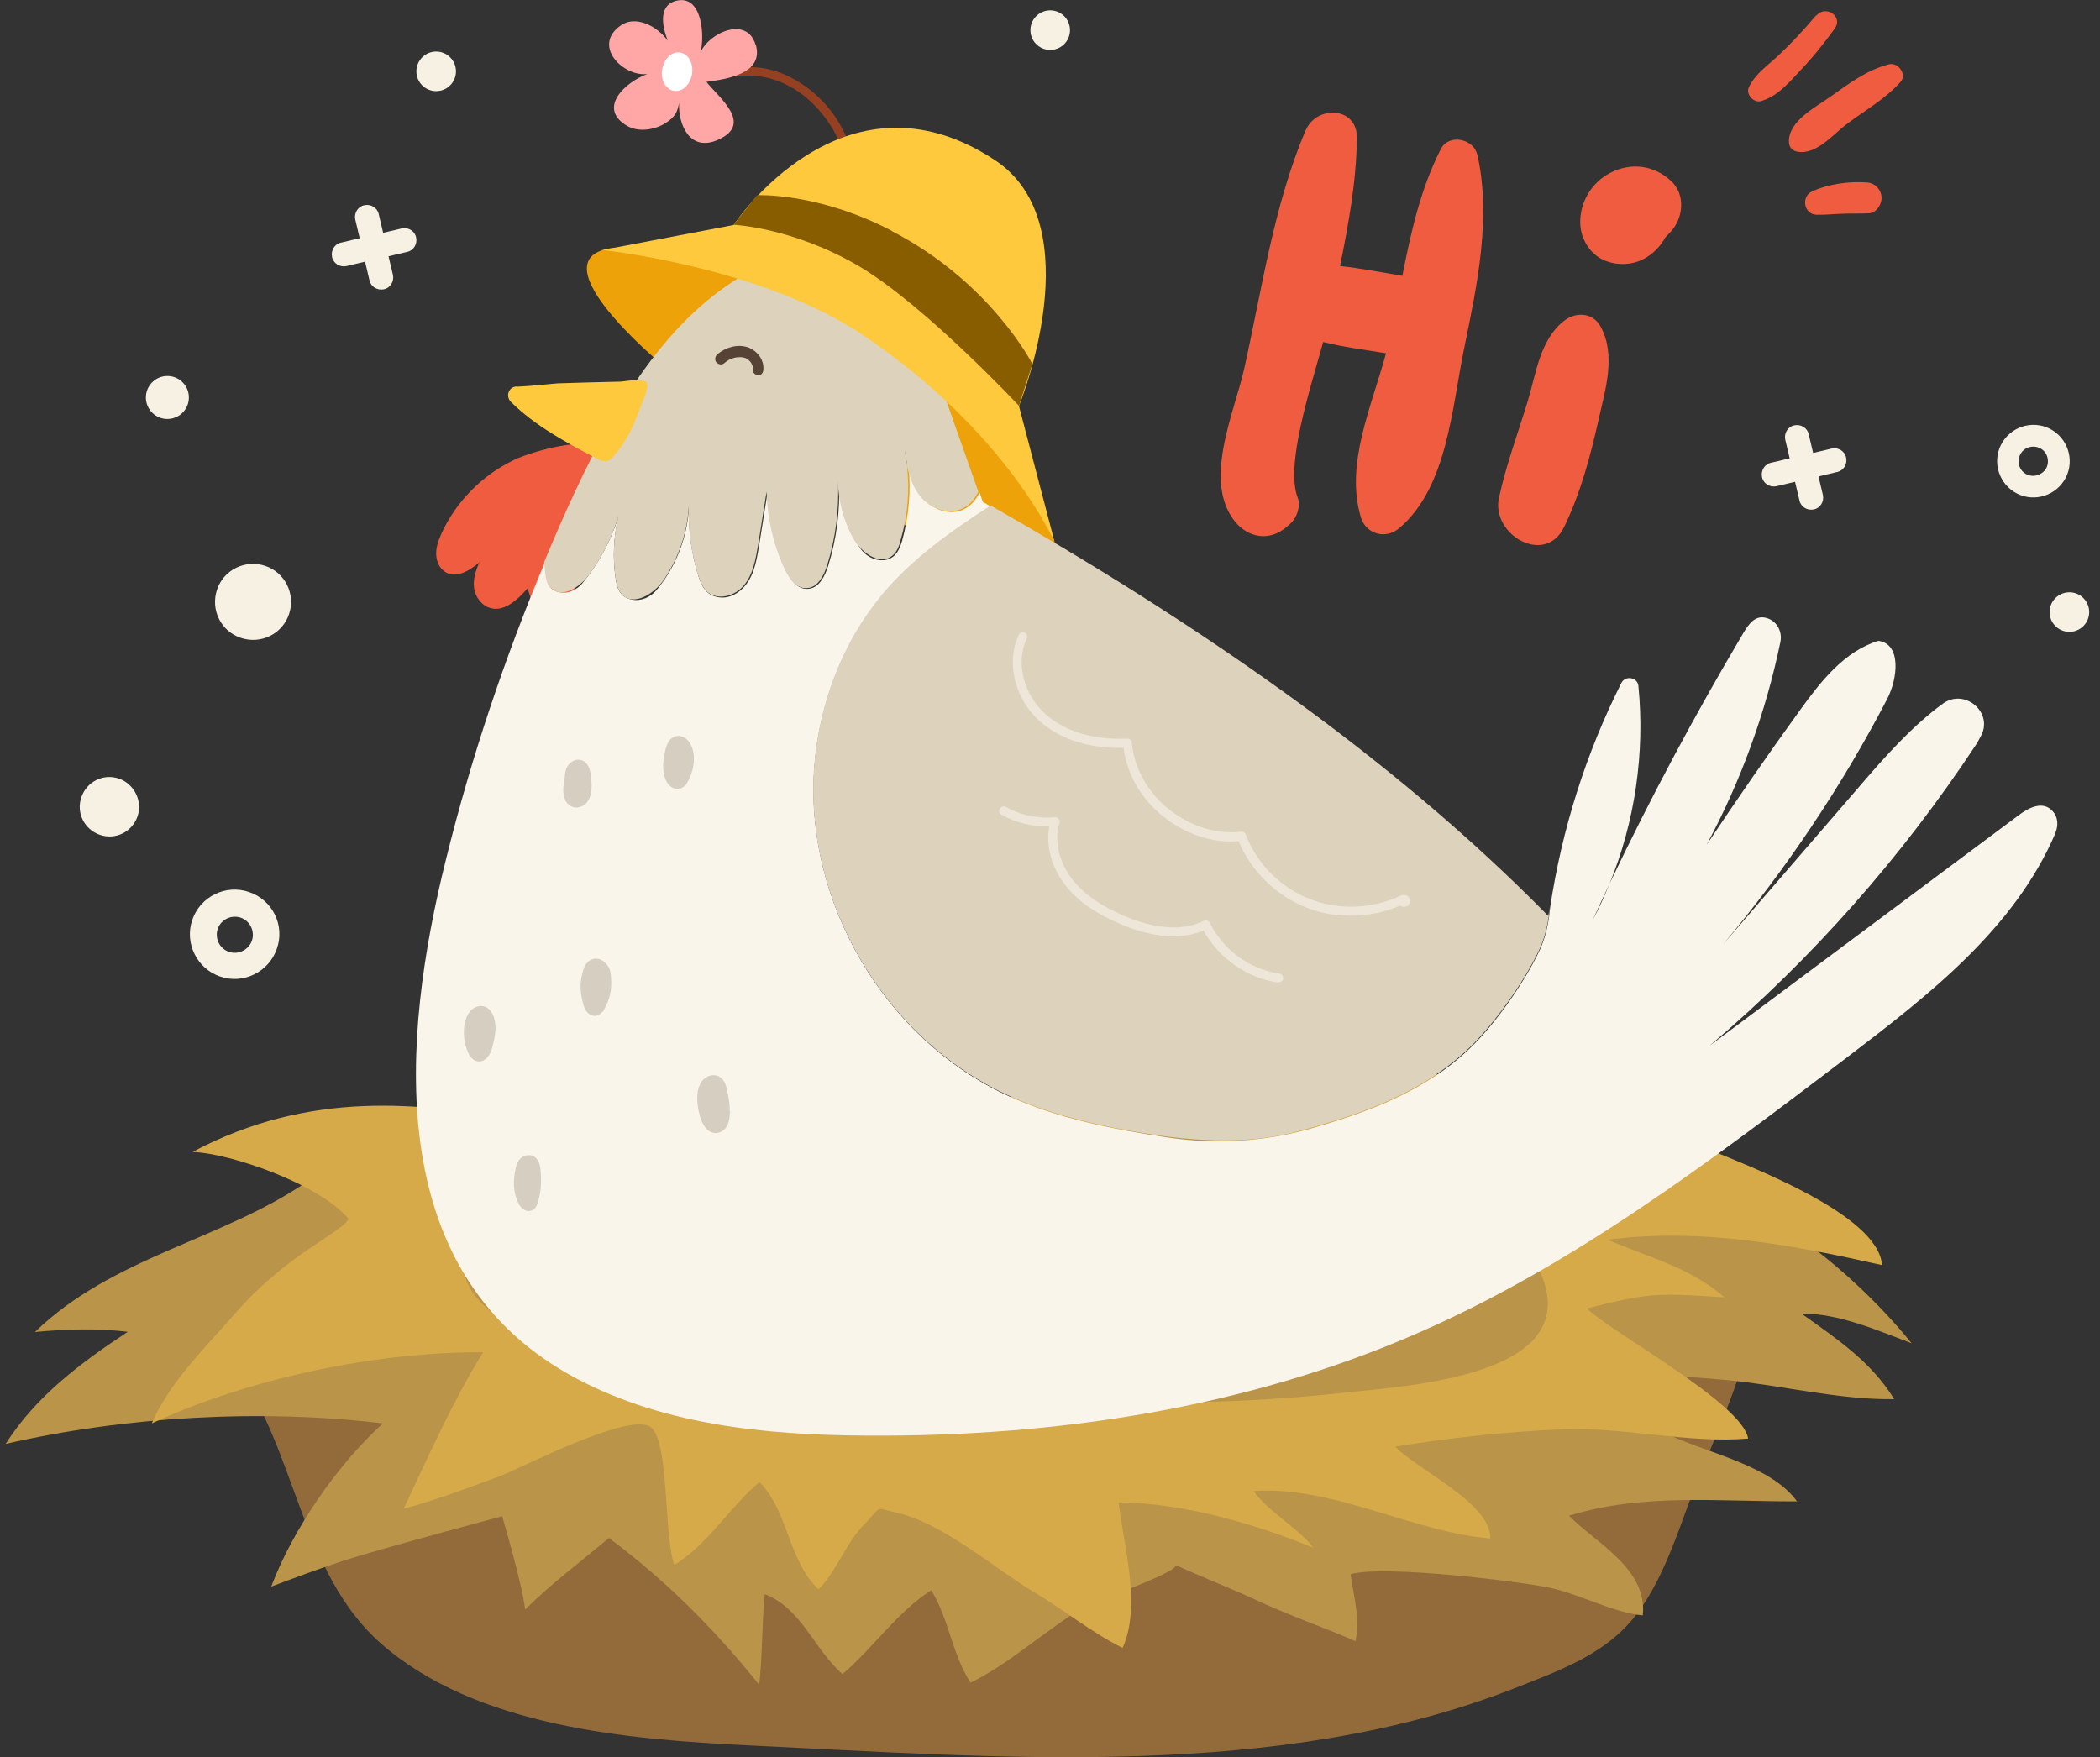 <?xml version="1.0" encoding="UTF-8"?>
<svg id="_圖層_2" data-name=" 圖層 2" xmlns="http://www.w3.org/2000/svg" version="1.1" viewBox="0 0 859.4 719.2">
  <rect x="0" y="0" width="859.4" height="719.2" fill="#333333" stroke="none"/>
  <defs>
    <style>
      .cls-1 {
        fill: #ef5c3f;
      }

      .cls-1, .cls-2, .cls-3, .cls-4, .cls-5, .cls-6, .cls-7, .cls-8, .cls-9, .cls-10, .cls-11, .cls-12, .cls-13, .cls-14, .cls-15 {
        stroke-width: 0px;
      }

      .cls-2 {
        fill: #964022;
      }

      .cls-3 {
        fill: #564336;
      }

      .cls-4 {
        fill: #ba9449;
      }

      .cls-5 {
        fill: #eda20a;
      }

      .cls-6 {
        fill: #ffa6a6;
      }

      .cls-7 {
        fill: #d6aa49;
      }

      .cls-8 {
        fill: #936b3b;
      }

      .cls-9 {
        fill: #f7f1e4;
      }

      .cls-10 {
        fill: #ddd2bc;
      }

      .cls-11 {
        fill: #ffc93d;
      }

      .cls-16 {
        fill: none;
        stroke: #1e1e1e;
      }

      .cls-16, .cls-17 {
        stroke-miterlimit: 10;
      }

      .cls-12 {
        fill: #ede6d9;
      }

      .cls-13 {
        fill: #875d00;
      }

      .cls-14 {
        fill: #f9f5eb;
      }

      .cls-15 {
        fill: #fff;
      }

      .cls-17 {
        fill: #d6cfc1;
        stroke: #d6cfc1;
        stroke-width: 4px;
      }
    </style>
  </defs>
  <path class="cls-5" d="M437,234.7c-4.9-12.1-13.4-30.9-21-42.2-10.4-15.3-17.7-31.8-33.4-42.3-12.7-8.6-26.8-15.5-41.2-20.8-5.6-2.1-11.9-3.2-16.9-6.6-4.2-2.8-7.5-6.7-12-9.3-11.3-6.5-40.1-11.2-40.1-10.4l-20-1.8c-34.7,2.9,14.6,45.1,23.2,51.8,25.5,20.1,56.1,34.6,82.6,53.3,18.1,12.8,36.8,26.8,58.5,32.8,10.1,2.8,26.1,9.7,20.4-4.5h0Z"/>
  <g>
    <g>
      <path class="cls-2" d="M283.7,34.5c11.3-2.7,22.3-5.6,33.7-1.7,9.9,3.4,17.7,10.8,23.1,19.5,4.7,7.7,6.6,16.1,7.1,25,.4,7.4.7,18.3-4.7,24.2-1.5,1.6,1.2,3.8,2.7,2.2,5.8-6.2,5.6-17.1,5.5-25-.2-9.9-2.3-18.9-7.2-27.5-5.4-9.5-13.9-17.1-24-21.2-12.2-4.9-24.2-1.8-36.4,1.1-2.1.5-1.8,3.9.4,3.4h0Z"/>
      <path class="cls-6" d="M309.2,18.3c-3.5-11.9-19.1-5-22.6,3.3,1.8-5.9,1.1-23.4-9.3-21.4-7.8,1.5-6.6,9.9-4,16.5-4.5-6.3-13.3-10.4-19.1-6.4-12.2,8.3.9,21.2,10.7,20-9.3,3.4-20.6,14.2-8.1,21.3,4.6,2.6,11.2,1.6,15.7-1.3,3.9-2.5,4.8-4.7,5.4-8.2-.4,8.9,4.4,20.3,16,15.1,14.6-6.5.2-17.3-4.8-23.7,8.3-1.1,23.6-3.3,20.2-15.2h0Z"/>
    </g>
    <path class="cls-15" d="M283.2,30.3c-.7,4.3-3.9,7.4-7.3,6.9s-5.6-4.4-4.9-8.8,3.9-7.4,7.3-6.9,5.6,4.4,4.9,8.8Z"/>
  </g>
  <g id="Layer_1" data-name="Layer 1">
    <g>
      <path class="cls-8" d="M96,559.1c25.2,33.7,26.8,84.4,59.8,113.5,39.1,34.4,101.7,39.4,150.9,41.8,102.8,4.9,216.2,14.6,313.1-23.4,17-6.7,35.4-13.2,47.6-27.4,14.3-16.7,20.4-41.3,28.6-61,7.9-18.7,17.5-40.8,21.2-60.6,4.5-25.2-22.3-33.9-43.9-36.4l-577.3,53.5h0Z"/>
      <path class="cls-4" d="M125.6,483.7c-34.2,23.6-79.8,30.8-111.3,61.5,12.3-1.2,25.4-1.6,38-.1-19.3,12.7-37.6,26.4-50,45.9,48.7-11.2,104.4-14.4,154.4-8.4-18.5,16.8-36.8,43.1-45.7,66.8,9.6-3.6,19.3-7.2,29.2-10.5,15.5-5,65.3-18.3,65.3-18.3,0,0,8.2,27.5,9.4,38.2,10.4-10.4,22.9-19.7,34.3-29.3,23.5,17.5,43.2,37.3,61.5,60.1,1.4-12.2,1-24.8,2.3-37.1,15.1,5.8,20.3,22.8,31.8,32.7,12.5-10.6,22.3-25.4,36.3-34.3,7.2,11.5,8.6,26.5,16.1,37.8,14.6-7,28.6-19.6,42.7-28.6,9.9-6.2,51.2-19,39.3-20.8-3.6-.5,25.4,11.1,34.9,15.6,13.2,6.2,27.7,11.2,40.6,16.8,2.1-9-.9-19.2-2-27.4,14.4-3.9,70.3,3.2,81.2,5.5,12.8,2.7,25.8,10.1,38.4,11.4,2-19.2-19.2-29.6-30.2-40.8,30.2-9.4,62.4-5.7,93.3-5.9-10.6-14.7-36.6-19.7-52.6-27.3-22.3-10.5-44-18.5-67.3-24.6,29.8-1.6,60.5-.5,90.5,2.2,23,2.1,46.2,8.2,69.2,7.9-9.6-15.6-23.8-24.9-37.9-35,14.8-.3,31.5,7,45,12.1-26.9-33.2-70.4-66.7-113.9-72.7-36.4-5-78.6-7.1-115-3.2-52.4,5.6-98.7,25.7-148.6,39.8-50.9,14.5-101.7,2-150.7-12.2-14.9-4.3-29.8-5.3-45.1-7.6-8.1-1.2-29.7-.7-34.9-6.7l-48.5-3.4h0Z"/>
      <path class="cls-7" d="M649.6,535.5c26-6.6,29.3-6.2,56.1-4.5-14.1-12.4-32.1-16.7-47.8-23.6,38.6-4.9,75.3,2.1,112.3,10.4-1.5-21.1-56.2-41.1-72.5-48-43.4-18.4-93.6-29.4-140.3-33.7-79.6-7.2-157.3,11.3-229.6,42.3,1.1-1,2.5-3.3,3.8-4.6l.2-4.9c-15.5-.5-31.5-6.2-46.9-8.6-24.5-3.7-50.1,2.1-74.4-2.1-37.9-6.6-83.5-12.4-131.7,13.3,15.4.5,52.2,13.2,63.8,27.4-2.7,5.7-24.9,14.1-46.3,38.6-12.2,14-26.9,28.2-34.2,45.1,39.7-18.4,92-29.4,135.6-29.1-12.3,19.8-22.5,42.8-32.5,64,12.4-3.2,26.6-8.6,39.1-13.2,8.4-3.1,52.3-26.1,61.7-20.4,8,4.7,5.6,45.6,10,56.6,13.6-8.3,22.6-23.6,34.8-33.9,11.8,11.8,12,32.9,24.2,43.9,7.6-7.7,11.3-19.2,18.7-26.6,7.7-7.7,3.5-7,13.8-4.6,18.7,4.4,39.4,22.6,55.9,32.5,12.1,7.2,23.7,16.6,36,22.7,7.8-17.1.4-42.1-1.6-59.5,26,0,56.1,8.8,79.7,18.5-6.7-8.6-17.8-14.1-24.5-23.2,32.1-2.4,65.2,16.8,96.9,19.4.5-14.4-30.5-28.5-38.9-37.6,21.7-3.5,46.1-6.2,68.9-7.1,24.8-.9,51.4,5.9,75.5,3.8-2.2-14.4-56-43.4-66-53.3h0Z"/>
      <path class="cls-4" d="M199.2,494.4c-36.6,43.5,38.9,61.4,68.4,67.2,47.6,9.3,98,9,146.8,11.2,44.3,2,90,2.2,133.2-2.5,27.6-3.1,109.1-6.6,79.4-55.9-17.1-28.3-58.5-36.6-88.2-41.3-44.5-7.1-94.4-15.8-139.2-8.3l-200.4,29.7h0Z"/>
      <path class="cls-1" d="M210.1,188.4c-12.8,6.1-23.5,17-29.4,29.9-1.2,2.7-2.3,5.6-2.2,8.6.1,3,1.4,6,4.2,7.5,4.5,2.3,9.6-1,13.5-4.2-1.6,3.3-2.6,6.9-2.2,10.5.5,3.6,3,7,6.4,8.1,5.9,1.9,11.5-3.4,15.6-8.1.8,3.7,2.3,7.9,5.9,9.1,4.5,1.5,9-2.6,11.7-6.5,9.4-13,22.1-36.3,20.2-53.1-2-15.7-35-6-43.6-1.9h0Z"/>
      <path class="cls-16" d="M371.7,190.6c-.2-2.1-.5-4.3-.9-6.4.2,2.1.4,4.3.9,6.4Z"/>
      <path class="cls-14" d="M841.2,340.9c-16.8,39.3-51.9,66.4-85.6,92.1-55.6,42.2-111.8,85-175.8,112.8-70.4,30.7-148.1,42.3-225,41.8-42.1-.2-85.7-4.5-122.4-25.3-76.1-43.3-68.1-137.4-49.9-210.5,10.3-41.6,23.9-82.2,40.5-121.7.1,1.8.3,3.5.5,5.3.4,3.1,1.4,6.5,5.9,7.1,3.3.5,6.6-1.1,8.8-3.6,6.7-8.1,11.8-17.5,14.9-27.5-2,8.2-2.4,16.8-1.2,25.1.5,3.8,1.5,7.9,6.7,8.9,3.7.8,7.7-1,10.1-3.9,8-9.6,12.7-21.9,13.3-34.4-.4,9.5.9,19.2,3.7,28.3,1.3,4.2,3.1,8.4,8.7,9.1,3.1.4,6.2-.8,8.7-2.9,5.2-4.5,6.4-11.4,7.5-18,1.2-7.3,2.3-14.7,3.5-22,.3,10.7,2.7,21.4,7.2,31.2,1.9,4.1,5,8.7,9.5,8.2,4.4-.3,6.8-5.2,8.1-9.3,3.5-11.2,5-23,4.4-34.6.1,9.8,3.2,19.4,8.8,27.4,2.2,3.1,5.7,5,9.4,4.8,5-.4,6.6-4.4,7.7-8,2.7-9.9,3.7-20.2,2.6-30.4,1,4.7,2.6,9.3,5.7,12.9,4.5,5.3,12.7,7.8,18.4,3.8,2.2-1.4,3.7-3.6,5-5.9.4,1.2.9,2.5,1.3,3.7,1.1.7,2.3,1.3,3.5,2.1-16.4,10.3-32.5,21.6-44.8,36.4-16.2,19.5-25.5,44.4-27.6,69.6-4.4,55.4,28.7,111.9,79.4,135.1,20.3,9.3,42.8,13.6,64.7,16.9,19.6,3,39.7,1.9,58.8-3.5,24.2-6.9,47-15.4,65.2-32.8,10.4-9.9,22.5-27.1,28.6-40.1,2.6-5.5,3.8-11.5,4.4-17.8,4.8-31.9,14.6-62.9,29.1-91.7,1.6-3.3,6.7-2.4,7,1.2,2.7,27.4-1.4,55.5-11.8,80.9-2.4,5-4.7,10.1-7,15.1,2.6-4.9,4.9-10,7-15.1,16.7-35.1,35-69.3,54.8-102.7,2.1-3.5,4.8-7.5,9.6-6,4.1,1.2,6.4,5.6,5.5,9.8-6,28.9-16.2,57-30.2,83,12.5-18.7,25.3-37.3,38.5-55.5,8.4-11.6,18-23.8,31.8-28,9.5,1.2,8,15.5,3.5,24-18.6,35.7-41.2,69.4-67.1,100.3,18.7-21.7,37.5-43.4,56.1-65,10.4-12.1,21.2-24.3,33.9-33.6,8.8-6.4,20.6,3.4,15.7,13-.8,1.4-1.4,2.7-2.2,3.9-30.3,45.9-67,87.5-108.8,123,42-31.4,84-62.6,126-94,4.2-3.2,10.2-6.5,14.3-1.8,2.1,2.3,2.3,5.7,1.1,8.6h0Z"/>
      <path class="cls-10" d="M225.6,240.6c4.1,4.5,11.4,0,15.1-4.9,6.5-8.6,11.1-18.5,13.6-28.9-3,9.5-3.8,19.7-2.4,29.7.3,2.4.9,4.9,2.5,6.7,4.8,5.2,13.3-.1,17.2-5.8,6.1-9,9.8-19.6,10.3-30.5-.4,9.5.9,19.2,3.7,28.3.9,2.6,1.9,5.4,3.9,7.1,4.4,3.7,11.5,1.6,15.1-2.9,3.6-4.4,4.6-10.4,5.6-16,1.2-7.3,2.3-14.7,3.5-22.1.3,10.7,2.7,21.4,7.2,31.2,1.9,4.1,5,8.7,9.5,8.2,4.4-.3,6.8-5.2,8.1-9.3,3.5-11.2,5-23,4.4-34.6.1,8.1,2.3,16.3,6.2,23.5,3.3,5.8,10.9,11.4,16,7.2,2-1.5,2.9-4.1,3.5-6.5,2.9-9.8,3.7-20.2,2.6-30.4-.4-2.1-.7-4.2-.9-6.4.4,2.1.7,4.2.9,6.4,1,4.7,2.6,9.3,5.7,12.9,4.5,5.3,12.7,7.7,18.5,3.8,2.2-1.4,3.7-3.6,5-6-6.6-18.6-13.2-37.4-19.6-56-6-17.1-14-36.4-31.2-42.2-9.9-3.3-20.8-1.3-30.6,2.4-40.7,15.5-65.3,56.4-83.7,95.8-4.4,9.4-8.6,19.1-12.6,28.7.1,1.8.3,3.5.5,5.3.2,1.9.7,3.8,2,5.3h0Z"/>
      <path class="cls-10" d="M360.8,243.6c-16.2,19.5-25.5,44.4-27.6,69.6-4.4,55.5,28.7,111.9,79.3,135.1,15.6,7.1,32.3,11.3,49.2,14.4,23.2,4.3,47.6,6.4,70.4.1,25.7-7,49.9-15.5,69.2-33.9,10.4-10,22.5-27.1,28.6-40.1,2.6-5.5,3.8-11.5,4.4-17.8-.2,1.3-.4,2.6-.7,3.9-65.5-66.8-146.8-121.5-228.2-168-16.3,10.5-32.2,21.8-44.6,36.6h0Z"/>
      <g>
        <path class="cls-12" d="M547.7,374.6c-4.5-.4-8.9-1.5-13-3.1-12.4-4.8-22.7-14.9-27.8-27.2-10.7.9-21.9-2.9-31-10.2-9-7.3-14.8-17.4-16.1-28-13.6.4-25.7-3.4-34.1-10.7-10.4-9.1-14.1-24.3-8.8-35.5.4-.9,1.5-1.3,2.4-.9.9.4,1.3,1.5.9,2.4-4.7,9.8-1.3,23.1,7.9,31.1,8,7,19.8,10.5,33.2,9.8,1,0,1.9.7,1.9,1.6.9,10.2,6.2,20.1,15,27.2,8.8,7.1,19.5,10.5,29.7,9.3.8-.1,1.6.3,1.9,1.2,4.6,12,14.4,21.8,26.3,26.4,11.8,4.6,25.8,4.1,37.2-1.5,1-.4,2.2-.2,3,.5s1,2,.5,2.9c-.5,1-1.6,1.5-2.9,1.2-.3-.1-.7-.2-1-.4-7.9,3.4-16.6,4.7-25.1,3.8h0ZM575.5,369h0Z"/>
        <path class="cls-12" d="M523.1,402.2h0c-12.8-1.9-24.3-10-30.6-21.3-11.7,4.9-25.1,1.2-34.5-2.9-10-4.3-17.2-9.4-22.1-15.8-5.6-7.2-8-16.2-6.5-24-6.8.2-13.6-1.4-19.5-4.7-.9-.5-1.2-1.6-.7-2.5s1.6-1.2,2.5-.7c6,3.4,13,4.8,20,4.2.7-.1,1.2.2,1.6.7s.5,1.1.3,1.6c-2.3,7.2-.2,16.2,5.3,23.2,4.5,5.8,11.3,10.6,20.7,14.7,9.1,3.9,22.3,7.6,33,2.2.4-.2,1-.2,1.4-.1s.9.4,1.1.9c5.5,11.1,16.3,19.1,28.5,20.8,1,.1,1.6,1.1,1.5,2.1-.2,1-1.1,1.6-2.1,1.5h0Z"/>
      </g>
      <g>
        <path class="cls-17" d="M245.5,412.2c2.1-3.8,2.9-7.2,2.6-11.6-.1-1.5-.2-3.1-1.1-4.3s-2.3-2.2-3.7-1.9c-2,.5-2.6,2.7-3.1,4.7-1,4.2-.7,7,.4,11.3.4,1.8,1.6,3.9,3.4,3.3.5-.2,1-.9,1.4-1.5h0Z"/>
        <path class="cls-17" d="M218.1,491.7c1.5-4.2,1.5-8.8,1.1-13-.2-1.5-.7-3.3-2.1-3.8-1.1-.3-2.3.1-3,1s-1,2-1.2,3.1c-.9,4.3-.9,8.6,1,12.5.5,1.2,1.8,2.6,3,2.1.7-.3,1-1.1,1.2-1.8h0Z"/>
        <path class="cls-17" d="M296.5,456.9c.4-3.6-.2-7.6-1.1-11.2-.3-1.2-.8-2.5-1.9-3.2-1.6-1.1-4.1,0-5,1.8-1.9,3.3-1.1,8.4-.2,11.8.7,2.7,2.4,6.2,5.2,5.6,2-.3,2.9-2.7,3.1-4.8h0Z"/>
        <path class="cls-17" d="M279.5,319.4c2.3-3.7,3.6-10.1,1.2-14.1-.7-1.2-1.9-2.2-3.3-2.1-1.8.2-2.6,2.2-3.1,3.9-.8,3.5-1.5,7.7-.1,11.2.7,1.5,2.1,3.1,3.6,2.5.8-.1,1.2-.8,1.6-1.4h0Z"/>
        <path class="cls-17" d="M233.4,327.1c.7,1,1.8,1.6,2.9,1.4,4.9-.8,3.9-8.8,3.3-12.2-.3-1.4-1-3-2.4-3.3-1.2-.3-2.5.5-3.2,1.6-.7,1.1-.8,2.4-.9,3.6-.2,3-1.4,6,.3,8.8h0Z"/>
        <path class="cls-17" d="M193.6,430.4c.4.9,1.1,1.8,2,2,2,.5,3.3-2,3.8-3.8,1-3.6,2-7.7.9-11.4-.4-1.3-1.1-2.6-2.3-3.2-1.5-.7-3.4.2-4.4,1.6-2.6,3.9-2.1,10.6,0,14.8h0Z"/>
      </g>
      <path class="cls-1" d="M417.3,128.4c1,5.3-5.5,8.8-10.9,9.4-12,1.3-23.8-2.4-35.2-6.1-12-3.9-23.9-7.9-35.9-11.8-7.9-2.5-26.5-4.9-15.9-14.8,7.1-6.7,15.4-10.9,23.1-16.4,8.9-6.4,18.4-12,28.7-15.7,7.3-2.6,30.5-10.9,35.9-1.4,2.7,4.9-2,10.7-6.6,14-3.4,2.5-7,4.9-10.7,7,8.7-2.3,18.3-1.5,26.2,2.9,2.4,1.3,4.9,3.8,4.1,6.5-.5,1.5-2.2,2.4-3.7,3.1-8.2,3.6-17.4,5.4-26.4,5,9.8,1.3,19,6.4,25.1,14.1,1,1.2,1.9,2.6,2.2,4.3h0Z"/>
      <path class="cls-11" d="M211.4,158.2c-3.2.1-4.6,3.9-2.4,6.2,10,10,22.9,16.8,35.4,23.4,1.1.5,2.2,1.1,3.4,1,1.4-.1,2.6-1.2,3.5-2.3,5-5.6,8.2-12.5,10.7-19.6.7-1.9,3.8-8.4,2.7-10.2-1.2-2-8.6-.7-10.6-.5-8.6.2-17.1.4-25.7.7-1.9.1-10.4,1.1-17.1,1.4h0Z"/>
      <path class="cls-3" d="M312.3,152.1c.8-4.3-2.1-8.4-6.1-9.9-4.3-1.5-9.1-.1-12.5,2.7-1,.8-1.3,2.1-.7,3.2.7,1,2.2,1.4,3.2.7,1.3-1.1,2.5-1.9,4.1-2.3.9-.2,1.2-.3,2.1-.3h.7c.4,0-.5-.1.2,0,.4,0,.8.1,1.2.2.1,0,.3.1,0,0,.2.1.4.1.7.2.1.1.2.1.4.2,0,0,.5.3.2.1.3.2.5.4.9.8.1.1.2.2.3.3-.2-.2.1.1.1.1.2.3.4.5.5.9.1.2-.1-.2.1.1.1.2.1.3.2.5,0,.1.1.4.1.1,0,.2,0,.3.1.5v.5c0-.4,0,.1,0,.2-.2,1.2.5,2.4,1.8,2.6,1,.4,2.2-.4,2.4-1.6h0Z"/>
    </g>
  </g>
  <path class="cls-1" d="M743.2,6.3c-4.8,5.7-9.9,11.2-15.4,16.4-4.5,4.2-9.4,7.4-12.1,13-1.4,2.9,2,6.5,4.9,5.7,6.8-1.9,11.4-7.5,16.1-12.5,5.2-5.4,9.8-11.2,14.2-17.3,3.5-5-3.9-9.7-7.6-5.2h0Z"/>
  <path class="cls-1" d="M773.1,26.3c-8.9,2.2-16.9,8.2-24.2,13.4-6.1,4.3-17,9.9-16.8,18.3,0,2.2,1.3,3.7,3.5,4.1,7.8,1.4,14.6-7.2,20.4-11.5,7.3-5.5,15.7-10.2,21.8-17.1,2.7-3-1-8.1-4.7-7.2Z"/>
  <path class="cls-1" d="M764.2,74.7c-7.3-.6-16.1.6-22.7,3.7-4.5,2.1-3.3,9.3,1.8,9.5,3.5.1,7-.3,10.5-.4,3.7-.2,7.4,0,11.1-.2,3.1-.2,5.3-3.8,5.1-6.6-.2-3.2-2.6-5.7-5.8-6h0Z"/>
  <g>
    <path class="cls-1" d="M604.5,63.2c-1.5-6.5-11.6-8.5-14.8-2.3-8.3,16.2-12.3,34.1-15.8,52-8.4-1.4-16.9-3.1-25.5-4,3.5-17.3,6.7-34.8,6.9-52.4.2-12.9-16.5-13.6-21-3.1-13,30.5-17.9,65.1-25.1,97.4-4,17.9-16.5,44.7-4.7,61.5,5.3,7.6,14.6,9.8,22,3.4.5-.4,1.1-.9,1.6-1.4,2.6-2.3,4.3-7.1,3-10.5-5.2-13.2,4.9-44,10.4-63.8,8.5,2.1,17.2,3.2,25.7,4.6-5.9,21.9-16.8,45.3-10.3,67.1,2.1,7,10.2,9.2,15.7,4.5,19.9-16.8,21.6-49.8,26.7-74.2,5.3-25.8,11.1-53.1,5.2-79.2h0Z"/>
    <path class="cls-1" d="M655,133.6c-3.2-5.8-10.2-6-14.9-2.3-9.8,7.6-11.4,21.2-14.8,32.6-4,13.2-9,26.5-11.9,40-3.1,15.1,19,27.8,26.7,11.8,6.6-13.6,10.7-28.7,14-43.5,2.8-12.6,7.4-26.7.9-38.6h0Z"/>
    <path class="cls-1" d="M684,74.2c-7-6.6-16.5-7.9-25.1-3.4-7.2,3.7-11.9,11.2-12.2,19.3-.3,6.8,3.5,13.7,9.7,16.4,5.3,2.3,11.7,2.1,16.8-.8,3.5-2,6.4-5,8.3-8.5.7-.7,1.3-1.4,2-2.1,5.3-5.5,6.5-15.2.5-20.9h0Z"/>
  </g>
  <path class="cls-11" d="M246.2,102.3s65.8,6.8,107.8,35.4c59,40.1,77.7,84.6,77.7,84.6l-14.7-56.1s30.4-74.2-9.9-100.7c-62.2-41-106.9,26.6-106.9,26.6l-54,10.3h0Z"/>
  <path class="cls-13" d="M365,94.5c-30.5-15.9-55.2-14.6-55.2-14.6l-9.6,12.1s24.4,1.1,51.4,17c27,16,65.4,57.1,65.4,57.1l5.5-17.1s-16.9-33.4-57.5-54.4h0Z"/>
  <g>
    <path class="cls-9" d="M101.9,365.1c-9.5-3.3-20,1.9-23.2,11.4-3.3,9.5,1.9,20,11.4,23.2,9.5,3.3,20-1.9,23.2-11.4,3.4-9.5-1.8-20-11.4-23.2ZM93.7,389.6c-3.8-1.3-5.9-5.5-4.6-9.4,1.3-3.8,5.5-5.9,9.4-4.6,3.8,1.3,5.9,5.5,4.6,9.4-1.3,3.8-5.6,5.9-9.4,4.6Z"/>
    <path class="cls-9" d="M840.1,176.2c-6.9-4.4-16.1-2.3-20.5,4.6s-2.3,16.1,4.6,20.5,16.1,2.3,20.5-4.6c4.4-6.9,2.3-16.1-4.6-20.5ZM828.9,193.9c-2.9-1.8-3.6-5.5-1.9-8.3s5.5-3.6,8.3-1.9,3.6,5.5,1.9,8.3c-1.9,2.7-5.5,3.6-8.3,1.9Z"/>
    <path class="cls-9" d="M108.5,231.6c-8.1-2.7-17,1.6-19.7,9.8s1.6,17,9.8,19.7,17-1.6,19.7-9.8c2.7-8.1-1.6-17-9.8-19.7Z"/>
    <path class="cls-9" d="M48.7,318.7c-6.4-2.2-13.2,1.2-15.4,7.6s1.2,13.2,7.6,15.4c6.4,2.2,13.2-1.2,15.4-7.6,2.1-6.2-1.3-13.2-7.6-15.4Z"/>
    <circle class="cls-9" cx="178.5" cy="29.2" r="8.1"/>
    <circle class="cls-9" cx="429.8" cy="12.1" r="8.1" transform="translate(.1 28) rotate(-3.7)"/>
    <circle class="cls-9" cx="847" cy="250.1" r="8.1" transform="translate(-14.5 55.6) rotate(-3.7)"/>
    <circle class="cls-9" cx="68.5" cy="162.7" r="8.8"/>
    <path class="cls-9" d="M159,104.9l7.6-1.8c2.6-.5,4.3-3.2,3.7-5.9-.5-2.6-3.2-4.3-5.9-3.7l-7.6,1.8-1.8-7.6c-.5-2.6-3.2-4.3-5.9-3.7-2.6.5-4.3,3.2-3.7,5.9l1.8,7.6-7.6,1.8c-2.6.5-4.3,3.2-3.7,5.9.5,2.6,3.2,4.3,5.9,3.7l7.6-1.8,1.8,7.6c.5,2.6,3.2,4.3,5.9,3.7,2.6-.5,4.3-3.2,3.7-5.9l-1.8-7.6Z"/>
    <path class="cls-9" d="M744.2,195l7.6-1.8c2.6-.5,4.3-3.2,3.7-5.9-.5-2.6-3.2-4.3-5.9-3.7l-7.6,1.8-1.8-7.6c-.5-2.6-3.2-4.3-5.9-3.7-2.6.5-4.3,3.2-3.7,5.9l1.8,7.6-7.6,1.8c-2.6.5-4.3,3.2-3.7,5.9.5,2.6,3.2,4.3,5.9,3.7l7.6-1.8,1.8,7.6c.5,2.6,3.2,4.3,5.9,3.7,2.6-.5,4.3-3.2,3.7-5.9l-1.8-7.6Z"/>
  </g>
</svg>